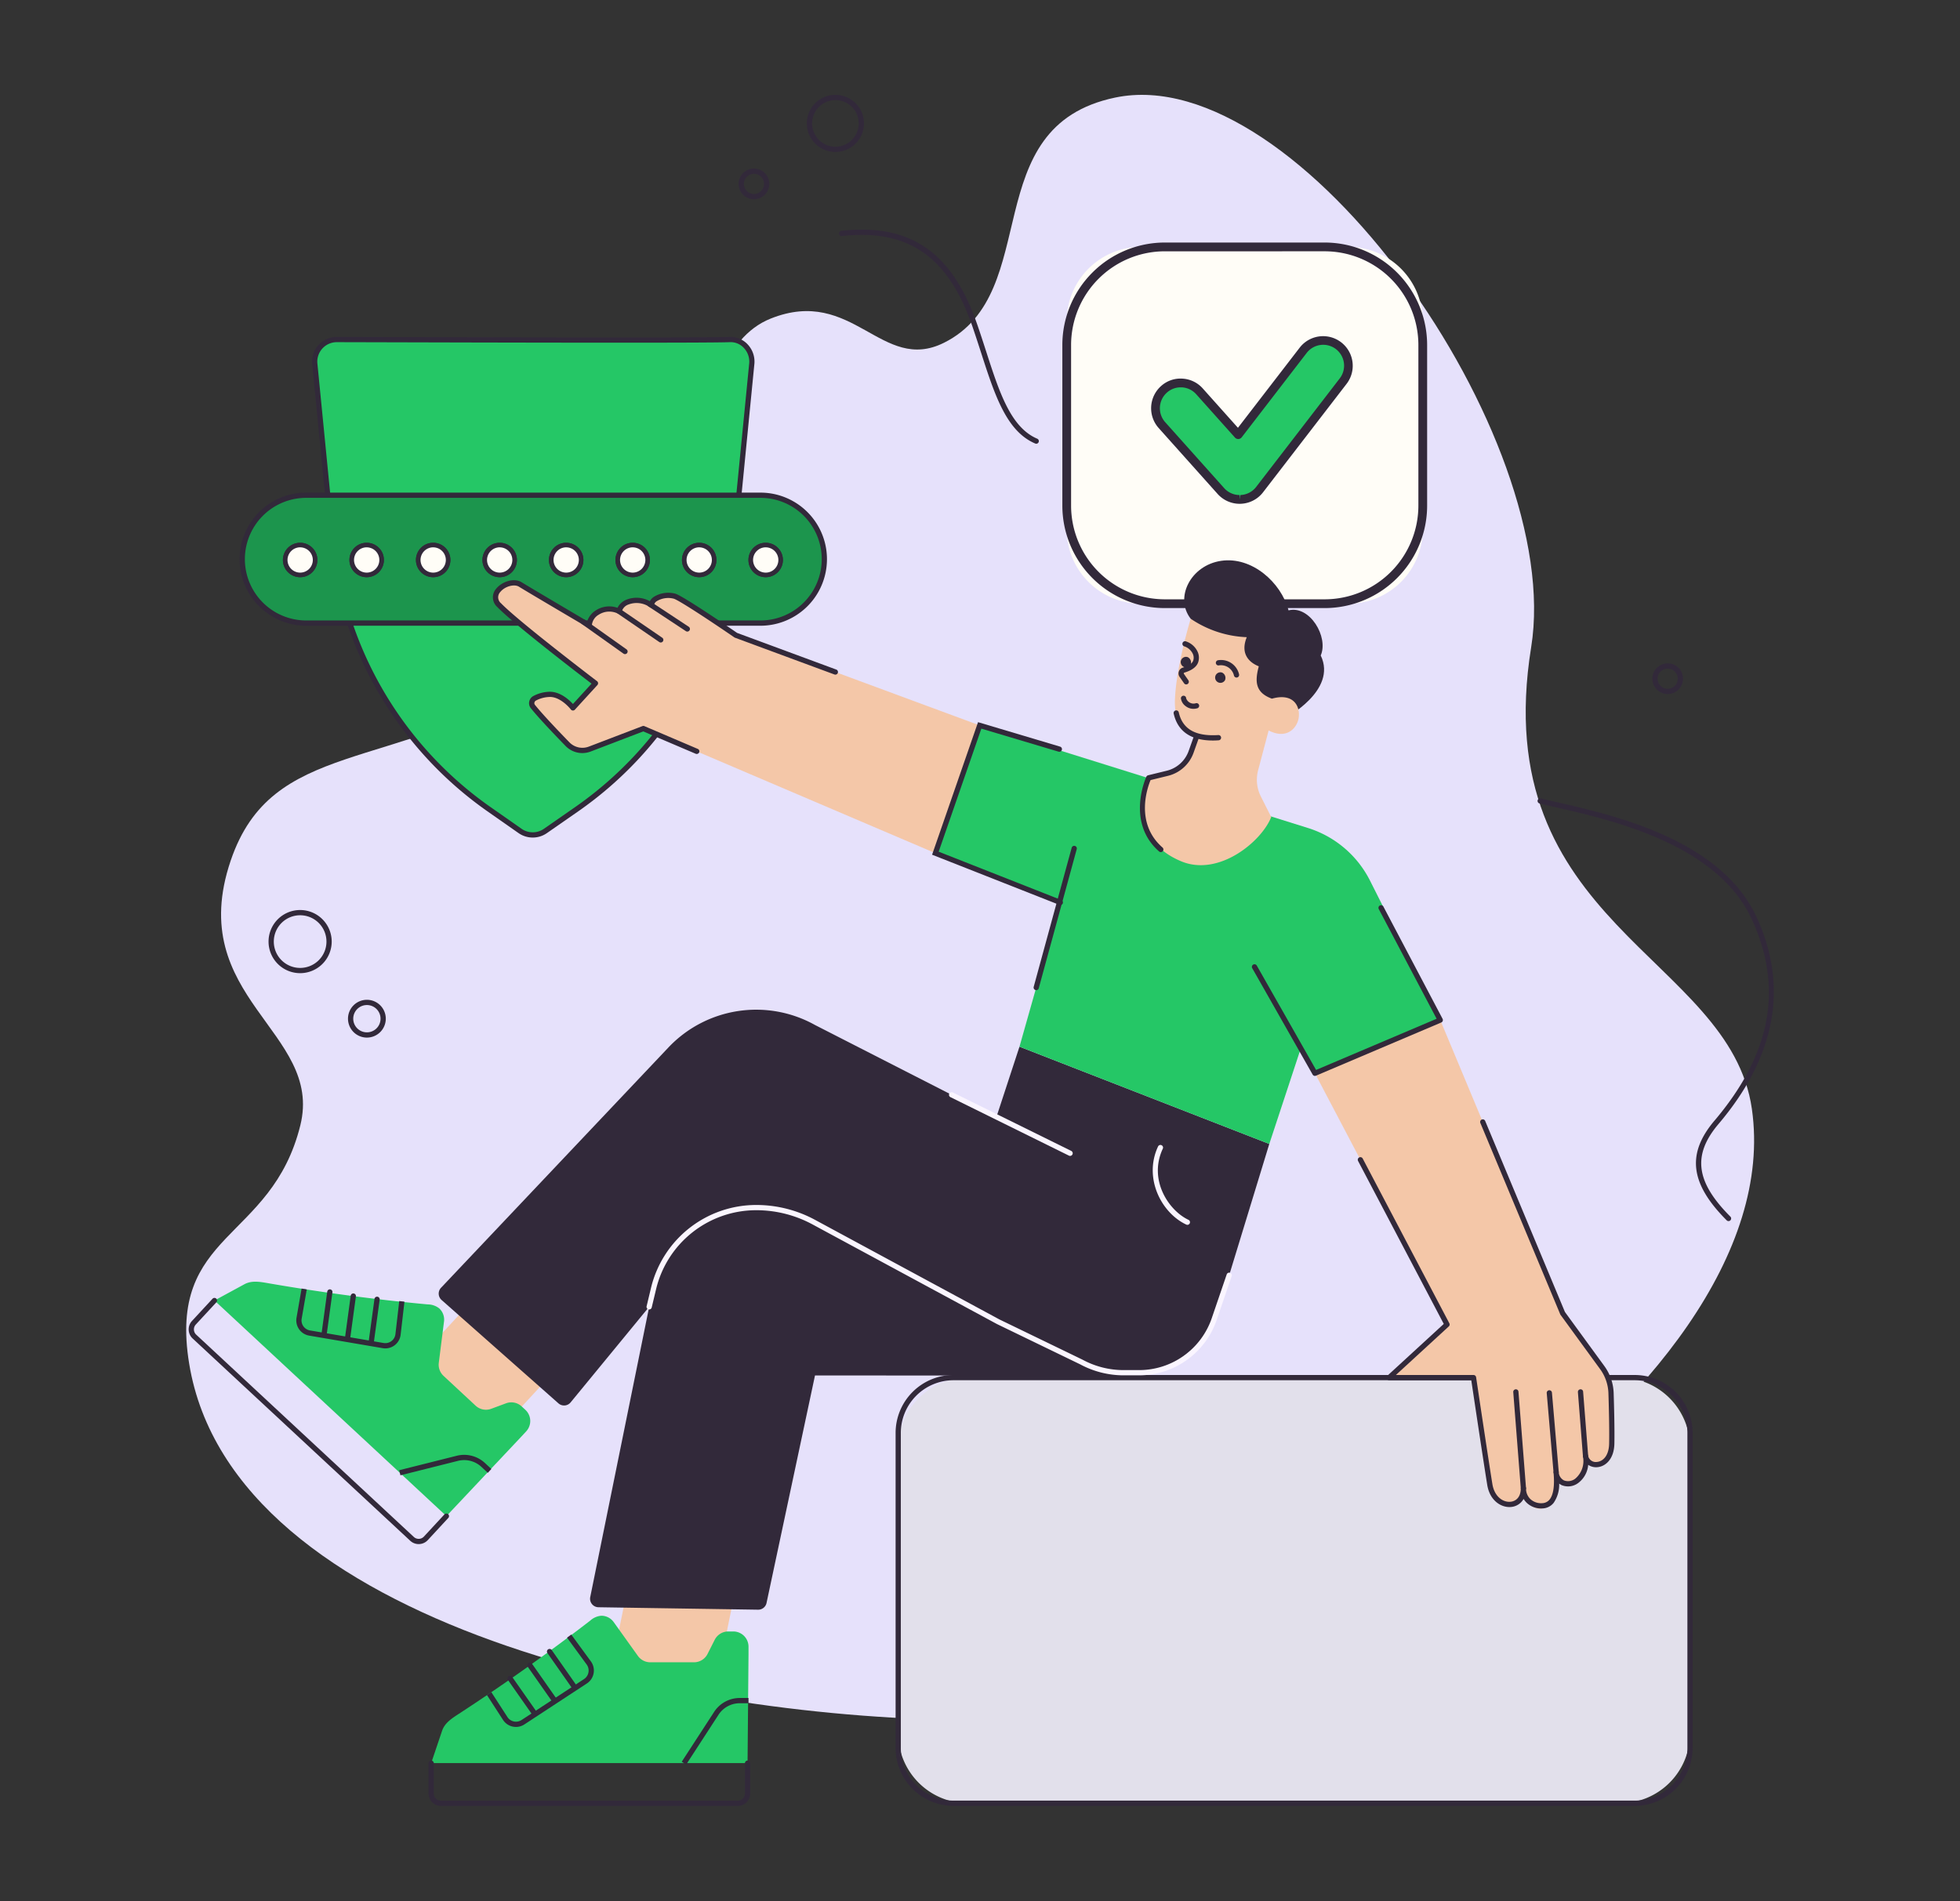 <svg xmlns="http://www.w3.org/2000/svg" xmlns:xlink="http://www.w3.org/1999/xlink" width="400" height="388" viewBox="0 0 400 388"><rect x="0" y="0" width="400" height="388" fill="#333333" stroke="none"/><defs><clipPath id="a"><rect width="400" height="388" transform="translate(1020 9267)" fill="#fff" stroke="#707070" stroke-width="1"/></clipPath></defs><g transform="translate(-1020 -9267)" clip-path="url(#a)"><g transform="translate(986.388 4717.417)"><path d="M405.028,4821.81c-4.459-31.319-54.174-37.613-45.045-94.277,6.87-42.642-47.378-120-84.9-112.164-28.507,5.952-14.454,39.814-34.924,50.038-12.744,6.366-18.552-11.627-35.354-4.94-19.775,7.87-11.586,52.835-46.084,73.629-31.728,19.125-55.7,12.158-64.14,37-9.537,28.085,18.967,34.847,14.209,54.04-5.9,23.815-27.149,21.589-22.679,48.694,8.866,53.749,102.475,72.706,160.64,72.706S413.333,4880.131,405.028,4821.81Z" transform="translate(-13.886 -45.872)" fill="#e6e1fb"/><g transform="translate(250.418 4599.084)"><path d="M15.156,0H57.5A15.157,15.157,0,0,1,72.66,15.157v42.5A15.157,15.157,0,0,1,57.5,72.818H15.156A15.156,15.156,0,0,1,0,57.662V15.156A15.156,15.156,0,0,1,15.156,0Z" transform="translate(0.891 0.895)" fill="#fffdf7"/><path d="M423.412,4703H390.735a20.93,20.93,0,0,1-20.883-20.93V4649.32a20.93,20.93,0,0,1,20.883-20.93h32.677a20.932,20.932,0,0,1,20.885,20.93v32.748A20.932,20.932,0,0,1,423.412,4703Zm-32.677-72.819a19.14,19.14,0,0,0-19.1,19.141v32.748a19.14,19.14,0,0,0,19.1,19.141h32.677a19.142,19.142,0,0,0,19.1-19.141V4649.32a19.141,19.141,0,0,0-19.1-19.141Z" transform="translate(-369.852 -4628.39)" fill="#32293a"/></g><path d="M330.38,4701.034c-3.334-4.28-.04-10.891,6.205-11.82s12.236,4.369,13.761,10.112c4.344-1.1,8.217,5.471,6.569,9.205,3.463,7.157-7.3,12.8-7.3,12.8s-10.341-1.366-10.406-1.631S330.38,4701.034,330.38,4701.034Z" transform="translate(-53.768 -25.163)" fill="#32293a"/><g transform="translate(82.541 4618.348)"><g transform="translate(14.758 0)"><path d="M193.792,4637.183l-3.713,37.783a75.89,75.89,0,0,1-31.976,52.983l-6.434,4.473a4.5,4.5,0,0,1-5.144-.008l-6.373-4.459a75.888,75.888,0,0,1-31.788-52.852l-3.729-37.92a4.51,4.51,0,0,1,4.468-5.069c4.554,0,74.334.243,80.219,0A4.458,4.458,0,0,1,193.792,4637.183Z" transform="translate(-104.065 -4631.576)" fill="#25c766"/><path d="M148.961,4733.616a5.033,5.033,0,0,1-2.885-.9l-6.372-4.46a76.541,76.541,0,0,1-32.012-53.223l-3.731-37.934a5.044,5.044,0,0,1,5-5.657c.813,0,3.7.008,7.93.019,20.182.054,67.443.181,72.268-.019a4.783,4.783,0,0,1,3.7,1.562,5.124,5.124,0,0,1,1.316,4.1l-3.71,37.775a76.52,76.52,0,0,1-32.2,53.372l-6.435,4.472A5.022,5.022,0,0,1,148.961,4733.616Zm-40-101.107a3.973,3.973,0,0,0-3.939,4.467l3.732,37.933a75.462,75.462,0,0,0,31.562,52.467l6.372,4.458a3.979,3.979,0,0,0,4.535.006l6.434-4.473a75.445,75.445,0,0,0,31.751-52.609l3.712-37.783a4.058,4.058,0,0,0-1.042-3.25,3.658,3.658,0,0,0-2.875-1.218c-4.848.2-52.127.073-72.314.019C112.66,4632.515,109.774,4632.508,108.962,4632.508Z" transform="translate(-103.923 -4631.435)" fill="#32293a"/></g><g transform="translate(0 31.781)"><rect width="118.743" height="26.095" rx="13.048" transform="translate(0.535 0.536)" fill="#1c954d"/><path d="M191.515,4698.8H98.81a13.584,13.584,0,0,1,0-27.168h92.7a13.584,13.584,0,0,1,0,27.168Zm-92.7-26.1a12.512,12.512,0,0,0,0,25.024h92.7a12.512,12.512,0,0,0,0-25.024Z" transform="translate(-85.256 -4671.633)" fill="#32293a"/></g><g transform="translate(8.829 42.016)"><g transform="translate(0.466 0.466)"><path d="M97.013,4688.216a3.041,3.041,0,1,1,3.041,3.048A3.044,3.044,0,0,1,97.013,4688.216Z" transform="translate(-97.013 -4685.169)" fill="#fffdf7"/><path d="M114.181,4688.216a3.041,3.041,0,1,1,3.041,3.048A3.044,3.044,0,0,1,114.181,4688.216Z" transform="translate(-100.608 -4685.169)" fill="#fffdf7"/><path d="M131.349,4688.216a3.041,3.041,0,1,1,3.041,3.048A3.044,3.044,0,0,1,131.349,4688.216Z" transform="translate(-104.203 -4685.169)" fill="#fffdf7"/><path d="M148.517,4688.216a3.041,3.041,0,1,1,3.041,3.048A3.044,3.044,0,0,1,148.517,4688.216Z" transform="translate(-107.798 -4685.169)" fill="#fffdf7"/><path d="M165.685,4688.216a3.041,3.041,0,1,1,3.041,3.048A3.045,3.045,0,0,1,165.685,4688.216Z" transform="translate(-111.393 -4685.169)" fill="#fffdf7"/><path d="M182.854,4688.216a3.041,3.041,0,1,1,3.041,3.048A3.043,3.043,0,0,1,182.854,4688.216Z" transform="translate(-114.988 -4685.169)" fill="#fffdf7"/><path d="M200.021,4688.216a3.041,3.041,0,1,1,3.041,3.048A3.045,3.045,0,0,1,200.021,4688.216Z" transform="translate(-118.583 -4685.169)" fill="#fffdf7"/><ellipse cx="3.041" cy="3.048" rx="3.041" ry="3.048" transform="translate(95.011 0)" fill="#fffdf7"/></g><path d="M97.013,4688.216a3.041,3.041,0,1,1,3.041,3.048A3.044,3.044,0,0,1,97.013,4688.216Z" transform="translate(-96.547 -4684.702)" fill="#fffdf7"/><path d="M99.93,4691.607a3.515,3.515,0,1,1,3.506-3.514A3.514,3.514,0,0,1,99.93,4691.607Zm0-6.1a2.582,2.582,0,1,0,2.576,2.583A2.582,2.582,0,0,0,99.93,4685.511Z" transform="translate(-96.424 -4684.578)" fill="#32293a"/><g transform="translate(13.575)"><path d="M114.181,4688.216a3.041,3.041,0,1,1,3.041,3.048A3.044,3.044,0,0,1,114.181,4688.216Z" transform="translate(-113.717 -4684.702)" fill="#fffdf7"/><path d="M117.1,4691.607a3.515,3.515,0,1,1,3.506-3.514A3.513,3.513,0,0,1,117.1,4691.607Zm0-6.1a2.582,2.582,0,1,0,2.577,2.583A2.582,2.582,0,0,0,117.1,4685.511Z" transform="translate(-113.594 -4684.578)" fill="#32293a"/></g><g transform="translate(27.147)"><path d="M131.349,4688.216a3.041,3.041,0,1,1,3.041,3.048A3.044,3.044,0,0,1,131.349,4688.216Z" transform="translate(-130.884 -4684.702)" fill="#fffdf7"/><path d="M134.267,4691.607a3.515,3.515,0,1,1,3.506-3.514A3.514,3.514,0,0,1,134.267,4691.607Zm0-6.1a2.582,2.582,0,1,0,2.577,2.583A2.582,2.582,0,0,0,134.267,4685.511Z" transform="translate(-130.761 -4684.578)" fill="#32293a"/></g><g transform="translate(40.72)"><path d="M148.517,4688.216a3.041,3.041,0,1,1,3.041,3.048A3.044,3.044,0,0,1,148.517,4688.216Z" transform="translate(-148.052 -4684.702)" fill="#fffdf7"/><path d="M151.435,4691.607a3.515,3.515,0,1,1,3.506-3.514A3.514,3.514,0,0,1,151.435,4691.607Zm0-6.1a2.582,2.582,0,1,0,2.576,2.583A2.582,2.582,0,0,0,151.435,4685.511Z" transform="translate(-147.929 -4684.578)" fill="#32293a"/></g><g transform="translate(54.293)"><path d="M165.685,4688.216a3.041,3.041,0,1,1,3.041,3.048A3.045,3.045,0,0,1,165.685,4688.216Z" transform="translate(-165.22 -4684.702)" fill="#fffdf7"/><path d="M168.6,4691.607a3.515,3.515,0,1,1,3.506-3.514A3.513,3.513,0,0,1,168.6,4691.607Zm0-6.1a2.582,2.582,0,1,0,2.577,2.583A2.582,2.582,0,0,0,168.6,4685.511Z" transform="translate(-165.097 -4684.578)" fill="#32293a"/></g><g transform="translate(67.866)"><path d="M182.854,4688.216a3.041,3.041,0,1,1,3.041,3.048A3.043,3.043,0,0,1,182.854,4688.216Z" transform="translate(-182.389 -4684.702)" fill="#fffdf7"/><path d="M185.771,4691.607a3.515,3.515,0,1,1,3.507-3.514A3.514,3.514,0,0,1,185.771,4691.607Zm0-6.1a2.582,2.582,0,1,0,2.577,2.583A2.582,2.582,0,0,0,185.771,4685.511Z" transform="translate(-182.266 -4684.578)" fill="#32293a"/></g><g transform="translate(81.439)"><path d="M200.021,4688.216a3.041,3.041,0,1,1,3.041,3.048A3.045,3.045,0,0,1,200.021,4688.216Z" transform="translate(-199.557 -4684.702)" fill="#fffdf7"/><path d="M202.939,4691.607a3.515,3.515,0,1,1,3.507-3.514A3.514,3.514,0,0,1,202.939,4691.607Zm0-6.1a2.582,2.582,0,1,0,2.577,2.583A2.581,2.581,0,0,0,202.939,4685.511Z" transform="translate(-199.434 -4684.578)" fill="#32293a"/></g><g transform="translate(95.011)"><ellipse cx="3.041" cy="3.048" rx="3.041" ry="3.048" transform="translate(0.466 0.467)" fill="#fffdf7"/><path d="M220.108,4691.607a3.515,3.515,0,1,1,3.5-3.514A3.514,3.514,0,0,1,220.108,4691.607Zm0-6.1a2.582,2.582,0,1,0,2.575,2.583A2.582,2.582,0,0,0,220.108,4685.511Z" transform="translate(-216.601 -4684.578)" fill="#32293a"/></g><path d="M97.013,4688.216a3.041,3.041,0,1,1,3.041,3.048A3.044,3.044,0,0,1,97.013,4688.216Z" transform="translate(-96.547 -4684.702)" fill="#fffdf7"/><path d="M99.93,4691.607a3.515,3.515,0,1,1,3.506-3.514A3.514,3.514,0,0,1,99.93,4691.607Zm0-6.1a2.582,2.582,0,1,0,2.576,2.583A2.582,2.582,0,0,0,99.93,4685.511Z" transform="translate(-96.424 -4684.578)" fill="#32293a"/><g transform="translate(13.575)"><path d="M114.181,4688.216a3.041,3.041,0,1,1,3.041,3.048A3.044,3.044,0,0,1,114.181,4688.216Z" transform="translate(-113.717 -4684.702)" fill="#fffdf7"/><path d="M117.1,4691.607a3.515,3.515,0,1,1,3.506-3.514A3.513,3.513,0,0,1,117.1,4691.607Zm0-6.1a2.582,2.582,0,1,0,2.577,2.583A2.582,2.582,0,0,0,117.1,4685.511Z" transform="translate(-113.594 -4684.578)" fill="#32293a"/></g><g transform="translate(27.147)"><path d="M131.349,4688.216a3.041,3.041,0,1,1,3.041,3.048A3.044,3.044,0,0,1,131.349,4688.216Z" transform="translate(-130.884 -4684.702)" fill="#fffdf7"/><path d="M134.267,4691.607a3.515,3.515,0,1,1,3.506-3.514A3.514,3.514,0,0,1,134.267,4691.607Zm0-6.1a2.582,2.582,0,1,0,2.577,2.583A2.582,2.582,0,0,0,134.267,4685.511Z" transform="translate(-130.761 -4684.578)" fill="#32293a"/></g><g transform="translate(40.72)"><path d="M148.517,4688.216a3.041,3.041,0,1,1,3.041,3.048A3.044,3.044,0,0,1,148.517,4688.216Z" transform="translate(-148.052 -4684.702)" fill="#fffdf7"/><path d="M151.435,4691.607a3.515,3.515,0,1,1,3.506-3.514A3.514,3.514,0,0,1,151.435,4691.607Zm0-6.1a2.582,2.582,0,1,0,2.576,2.583A2.582,2.582,0,0,0,151.435,4685.511Z" transform="translate(-147.929 -4684.578)" fill="#32293a"/></g><g transform="translate(54.293)"><path d="M165.685,4688.216a3.041,3.041,0,1,1,3.041,3.048A3.045,3.045,0,0,1,165.685,4688.216Z" transform="translate(-165.22 -4684.702)" fill="#fffdf7"/><path d="M168.6,4691.607a3.515,3.515,0,1,1,3.506-3.514A3.513,3.513,0,0,1,168.6,4691.607Zm0-6.1a2.582,2.582,0,1,0,2.577,2.583A2.582,2.582,0,0,0,168.6,4685.511Z" transform="translate(-165.097 -4684.578)" fill="#32293a"/></g><g transform="translate(67.866)"><path d="M182.854,4688.216a3.041,3.041,0,1,1,3.041,3.048A3.043,3.043,0,0,1,182.854,4688.216Z" transform="translate(-182.389 -4684.702)" fill="#fffdf7"/><path d="M185.771,4691.607a3.515,3.515,0,1,1,3.507-3.514A3.514,3.514,0,0,1,185.771,4691.607Zm0-6.1a2.582,2.582,0,1,0,2.577,2.583A2.582,2.582,0,0,0,185.771,4685.511Z" transform="translate(-182.266 -4684.578)" fill="#32293a"/></g><g transform="translate(81.439)"><path d="M200.021,4688.216a3.041,3.041,0,1,1,3.041,3.048A3.045,3.045,0,0,1,200.021,4688.216Z" transform="translate(-199.557 -4684.702)" fill="#fffdf7"/><path d="M202.939,4691.607a3.515,3.515,0,1,1,3.507-3.514A3.514,3.514,0,0,1,202.939,4691.607Zm0-6.1a2.582,2.582,0,1,0,2.577,2.583A2.581,2.581,0,0,0,202.939,4685.511Z" transform="translate(-199.434 -4684.578)" fill="#32293a"/></g><g transform="translate(95.011)"><ellipse cx="3.041" cy="3.048" rx="3.041" ry="3.048" transform="translate(0.466 0.467)" fill="#fffdf7"/><path d="M220.108,4691.607a3.515,3.515,0,1,1,3.5-3.514A3.514,3.514,0,0,1,220.108,4691.607Zm0-6.1a2.582,2.582,0,1,0,2.575,2.583A2.582,2.582,0,0,0,220.108,4685.511Z" transform="translate(-216.601 -4684.578)" fill="#32293a"/></g></g></g><g transform="translate(216.384 4830.223)"><path d="M14.268,0H147.325a14.269,14.269,0,0,1,14.269,14.269V72.6a14.269,14.269,0,0,1-14.269,14.269H14.269A14.269,14.269,0,0,1,0,72.6V14.268A14.268,14.268,0,0,1,14.268,0Z" transform="translate(0.535 0.535)" fill="#e2e0eb"/><path d="M405.411,4987.372H266.354a11.829,11.829,0,0,1-11.8-11.829v-64.286a11.83,11.83,0,0,1,11.8-11.828H405.411a11.829,11.829,0,0,1,11.8,11.828v64.286A11.829,11.829,0,0,1,405.411,4987.372ZM266.354,4900.5a10.758,10.758,0,0,0-10.734,10.757v64.286a10.758,10.758,0,0,0,10.734,10.758H405.411a10.758,10.758,0,0,0,10.734-10.758v-64.286a10.758,10.758,0,0,0-10.734-10.757Z" transform="translate(-254.55 -4899.428)" fill="#32293a"/></g><g transform="translate(72.119 4811.178)"><path d="M129.747,4893.334l16.184,15.045,12.853-13.886L142.6,4879.448Z" transform="translate(-84.15 -4876.199)" fill="#f4c7a8"/><path d="M141.279,4907.042l1.067-1.152a3.112,3.112,0,0,0-.164-4.393l-.756-.7a3.1,3.1,0,0,0-3.185-.638l-3.034,1.124a3.1,3.1,0,0,1-3.184-.637l-6.544-6.084a3.111,3.111,0,0,1-.968-2.669l1.065-8.427a3.112,3.112,0,0,0-.968-2.669h0a3.812,3.812,0,0,0-2.351-.82c-10.761-.992-21.967-2.492-32.506-4.317-1.7-.294-3.4-.622-4.918.205l-6.1,3.313,47.336,44.006Z" transform="translate(-73.468 -4875.338)" fill="#25c766"/><g transform="translate(0 3.303)"><path d="M119.01,4929.771a2.518,2.518,0,0,1-1.72-.675l-44.409-41.287a2.542,2.542,0,0,1-.134-3.582l4.2-4.54a.535.535,0,0,1,.783.729l-4.2,4.539a1.468,1.468,0,0,0,.078,2.07l44.408,41.286a1.462,1.462,0,0,0,2.067-.077l4.2-4.539a.535.535,0,0,1,.783.729l-4.2,4.539A2.523,2.523,0,0,1,119.01,4929.771Z" transform="translate(-72.073 -4879.516)" fill="#32293a"/></g><g transform="translate(42.958 35.345)"><path d="M126.669,4924.22l-.259-1.038,11.736-2.947a6.233,6.233,0,0,1,5.779,1.487l1.3,1.206-.726.785-1.3-1.206a5.174,5.174,0,0,0-4.794-1.233Z" transform="translate(-126.41 -4920.046)" fill="#32293a"/></g><g transform="translate(21.96 1.399)"><path d="M118.026,4889.325a3.2,3.2,0,0,1-.538-.046l-15.021-2.564a3.152,3.152,0,0,1-2.57-3.651l1.037-5.957,1.052.184-1.037,5.957a2.079,2.079,0,0,0,1.7,2.411l15.021,2.564a2.077,2.077,0,0,0,2.412-1.813l.78-6.746,1.062.124-.78,6.746a3.15,3.15,0,0,1-3.117,2.792Z" transform="translate(-99.849 -4877.107)" fill="#32293a"/></g><g transform="translate(36.732 3.076)"><path d="M120.387,4879.905l-1.176,8.631Z" transform="translate(-118.676 -4879.37)" fill="#ffcc38"/><path d="M119.07,4888.932a.607.607,0,0,1-.073,0,.537.537,0,0,1-.458-.6l1.176-8.63a.535.535,0,1,1,1.059.145l-1.176,8.631A.536.536,0,0,1,119.07,4888.932Z" transform="translate(-118.535 -4879.229)" fill="#32293a"/></g><g transform="translate(31.884 2.418)"><path d="M114.254,4879.075l-1.176,8.631Z" transform="translate(-112.543 -4878.539)" fill="#ffcc38"/><path d="M112.938,4888.1a.541.541,0,0,1-.074-.005.534.534,0,0,1-.458-.6l1.175-8.631a.535.535,0,1,1,1.059.145l-1.175,8.631A.535.535,0,0,1,112.938,4888.1Z" transform="translate(-112.402 -4878.396)" fill="#32293a"/></g><g transform="translate(27.096 1.584)"><path d="M108.2,4878.02l-1.176,8.631Z" transform="translate(-106.487 -4877.484)" fill="#ffcc38"/><path d="M106.881,4887.045a.607.607,0,0,1-.073-.005.536.536,0,0,1-.458-.6l1.176-8.63a.535.535,0,1,1,1.059.145l-1.176,8.63A.537.537,0,0,1,106.881,4887.045Z" transform="translate(-106.346 -4877.342)" fill="#32293a"/></g></g><g transform="translate(121.071 4872.769)"><path d="M180.7,4972.182h22.075l3.883-18.939H184.585Z" transform="translate(-143.772 -4953.242)" fill="#f4c7a8"/><path d="M199.431,4969.47V4967.9a3.106,3.106,0,0,0-3.1-3.109H195.3a3.1,3.1,0,0,0-2.766,1.7l-1.463,2.891a3.1,3.1,0,0,1-2.767,1.7h-8.925a3.1,3.1,0,0,1-2.521-1.3l-4.937-6.9a3.1,3.1,0,0,0-2.521-1.3h0a3.815,3.815,0,0,0-2.28,1c-8.562,6.607-17.8,13.146-26.761,18.99-1.449.946-2.913,1.861-3.467,3.5l-2.222,6.586h64.566Z" transform="translate(-134.133 -4954.99)" fill="#25c766"/><g transform="translate(0 36.144)"><path d="M197.1,5008.221H136.521a2.535,2.535,0,0,1-2.53-2.534V4999.5a.535.535,0,1,1,1.07,0v6.191a1.463,1.463,0,0,0,1.46,1.463H197.1a1.464,1.464,0,0,0,1.461-1.463V4999.5a.534.534,0,1,1,1.069,0v6.191A2.535,2.535,0,0,1,197.1,5008.221Z" transform="translate(-133.991 -4998.959)" fill="#32293a"/></g><g transform="translate(51.677 23.379)"><path d="M200.251,4996.407l-.9-.585,6.6-10.159a6.238,6.238,0,0,1,5.246-2.849h1.771v1.071h-1.771a5.173,5.173,0,0,0-4.351,2.364Z" transform="translate(-199.355 -4982.814)" fill="#32293a"/></g><g transform="translate(11.914 10.433)"><path d="M154.989,4985.293a3.218,3.218,0,0,1-.659-.069,3.128,3.128,0,0,1-1.988-1.371l-3.28-5.074.9-.583,3.281,5.075a2.076,2.076,0,0,0,2.883.61l12.751-8.357a2.087,2.087,0,0,0,.538-2.974l-4.006-5.478.863-.634,4.007,5.479a3.158,3.158,0,0,1-.817,4.5l-12.751,8.359A3.125,3.125,0,0,1,154.989,4985.293Z" transform="translate(-149.061 -4966.439)" fill="#32293a"/></g><g transform="translate(24.168 13.366)"><path d="M165.237,4970.826l4.995,7.129Z" transform="translate(-164.702 -4970.291)" fill="#ffcc38"/><path d="M170.091,4978.349a.536.536,0,0,1-.438-.229l-5-7.129a.535.535,0,0,1,.875-.616l5,7.13a.535.535,0,0,1-.437.843Z" transform="translate(-164.56 -4970.149)" fill="#32293a"/></g><g transform="translate(20.168 16.189)"><path d="M160.177,4974.4l4.995,7.128Z" transform="translate(-159.643 -4973.862)" fill="#ffcc38"/><path d="M165.03,4981.92a.533.533,0,0,1-.436-.229l-5-7.13a.535.535,0,1,1,.874-.616l4.995,7.13a.536.536,0,0,1-.438.844Z" transform="translate(-159.501 -4973.72)" fill="#32293a"/></g><g transform="translate(16.092 18.841)"><path d="M155.021,4977.75l4.995,7.128Z" transform="translate(-154.487 -4977.215)" fill="#ffcc38"/><path d="M159.874,4985.272a.533.533,0,0,1-.437-.228l-4.995-7.129a.535.535,0,0,1,.874-.615l4.995,7.129a.535.535,0,0,1-.437.843Z" transform="translate(-154.345 -4977.074)" fill="#32293a"/></g></g><path d="M255.138,4812.672l-4.745,14.473-37.019-18.919a24.646,24.646,0,0,0-29.886,4.612l-46.4,49.038a1.738,1.738,0,0,0,.111,2.494l23.855,21.1a1.727,1.727,0,0,0,2.481-.2l16.036-19.521L167.54,4925a1.734,1.734,0,0,0,1.669,2.082l32.588.5a1.732,1.732,0,0,0,1.72-1.373l9.889-46.431,63.23.011a20.427,20.427,0,0,0,18.983-12.914l10.5-34.353Z" transform="translate(-13.469 -49.456)" fill="#32293a"/><path d="M362.8,4818.661l26.958,51.273-11.8,10.841h17.213s2.49,16.7,3.326,21.826,6.853,5.41,6.857.777c0,2.526,2.1,4.638,3.949,4.069,1.444-.445,2.732-2.536,2.729-7.36-.154,3.415,6.7,2.732,6.006-3.276.454,2.606,5.238,2.594,5.345-2.562.062-2.941-.051-7.392-.145-10.3a9.376,9.376,0,0,0-1.8-5.227l-8.082-11.091L388.376,4807.8Z" transform="translate(-60.833 -50.018)" fill="#f4c7a8"/><g transform="translate(310.71 4778.06)"><path d="M411.27,4912.853a4.239,4.239,0,0,1-2.869-1.093,3.837,3.837,0,0,1-.7-.858,3.243,3.243,0,0,1-2.6,1.653c-2.01.16-4.3-1.33-4.819-4.495-.749-4.6-2.852-18.659-3.259-21.377H380.269a.535.535,0,0,1-.362-.93l11.5-10.563-17.485-33.256a.534.534,0,1,1,.944-.5l17.677,33.62a.536.536,0,0,1-.11.646l-10.792,9.912h15.839a.536.536,0,0,1,.529.456c.025.167,2.5,16.756,3.324,21.819.413,2.524,2.131,3.735,3.68,3.6,1.021-.083,2.115-.845,2.116-2.738a.535.535,0,0,1,.534-.535h0a.535.535,0,0,1,.534.535,2.927,2.927,0,0,0,.923,2.223,3.24,3.24,0,0,0,2.443.8,1.988,1.988,0,0,0,1.429-.727c.789-.951,1.071-2.863.816-5.533a.536.536,0,0,1,.478-.583.553.553,0,0,1,.585.475,2,2,0,0,0,1.09,1.732,2.376,2.376,0,0,0,2.324-.4,4.7,4.7,0,0,0,1.53-4.486.534.534,0,0,1,1.057-.154,1.585,1.585,0,0,0,1.785,1.263c1.119-.086,2.445-1.117,2.5-3.744.064-3.048-.063-7.741-.145-10.267a8.807,8.807,0,0,0-1.693-4.928l-8.083-11.09a.487.487,0,0,1-.061-.11l-16.289-39.022a.534.534,0,1,1,.984-.412l16.265,38.963,8.046,11.04a9.875,9.875,0,0,1,1.9,5.526c.081,2.536.209,7.251.146,10.324-.066,3.13-1.8,4.66-3.489,4.788a2.821,2.821,0,0,1-1.853-.479,5.15,5.15,0,0,1-1.965,3.651,3.436,3.436,0,0,1-3.386.521,2.8,2.8,0,0,1-.573-.339,6.475,6.475,0,0,1-1.146,3.952,3.05,3.05,0,0,1-2.158,1.109C411.528,4912.847,411.4,4912.853,411.27,4912.853Z" transform="translate(-373.86 -4833.449)" fill="#32293a"/></g><path d="M250.1,4724.021l-49.762-18.4s-10.805-7.425-12.5-7.965-4.661.2-4.731,1.823c-3.143-2.029-6.313-.55-6.593,1.262-3.089-1.483-6.129.8-6.1,2.864,0,0-11.939-7.027-14.076-8.348s-6.861,1.586-4.307,4.223c3.682,3.8,19.649,15.947,19.649,15.947l-4.594,5.027s-2.26-2.927-4.931-2.759a6.84,6.84,0,0,0-2.894.8,1.116,1.116,0,0,0-.352,1.674c1.609,2.012,4.936,5.493,7.07,7.684a4.224,4.224,0,0,0,4.54,1l10.936-4.183,59.6,25.435Z" transform="translate(-16.542 -26.382)" fill="#f4c7a8"/><g transform="translate(134.208 4668.005)"><path d="M192.2,4729.712a.515.515,0,0,1-.209-.044l-10.7-4.563-10.733,4.106a4.758,4.758,0,0,1-5.114-1.124c-2.369-2.433-5.525-5.749-7.105-7.724a1.632,1.632,0,0,1-.326-1.338,1.673,1.673,0,0,1,.837-1.14,7.388,7.388,0,0,1,3.117-.867c2.256-.141,4.164,1.611,4.975,2.489l3.794-4.151c-2.706-2.066-15.885-12.179-19.242-15.645a2.642,2.642,0,0,1-.226-3.728c1.146-1.43,3.611-2.3,5.2-1.323,1.814,1.121,10.831,6.436,13.39,7.943a4.173,4.173,0,0,1,1.786-2.224,5.028,5.028,0,0,1,4.387-.5,3.452,3.452,0,0,1,1.76-1.634,5.591,5.591,0,0,1,4.844.283,2.482,2.482,0,0,1,.806-.883,5.589,5.589,0,0,1,4.411-.646c1.7.542,11.242,7.074,12.587,8l20.261,7.49a.536.536,0,0,1-.369,1.005l-20.325-7.514a.527.527,0,0,1-.117-.06c-4.317-2.967-11.172-7.519-12.361-7.9a4.534,4.534,0,0,0-3.475.5,1.116,1.116,0,0,0-.56.833.533.533,0,0,1-.822.428,4.7,4.7,0,0,0-4.442-.562,2.144,2.144,0,0,0-1.335,1.456.535.535,0,0,1-.759.4,3.958,3.958,0,0,0-3.917.2,2.787,2.787,0,0,0-1.42,2.175.535.535,0,0,1-.8.469c-.12-.071-11.969-7.045-14.087-8.354-.976-.6-2.891-.055-3.8,1.083a1.574,1.574,0,0,0,.159,2.311c3.612,3.729,19.429,15.771,19.589,15.894a.534.534,0,0,1,.209.378.543.543,0,0,1-.138.41l-4.594,5.027a.535.535,0,0,1-.817-.034c-.021-.028-2.112-2.717-4.475-2.554a6.311,6.311,0,0,0-2.67.737.607.607,0,0,0-.3.411.555.555,0,0,0,.112.46c1.635,2.042,5.11,5.666,7.036,7.645a3.694,3.694,0,0,0,3.967.871l10.935-4.182a.535.535,0,0,1,.4.007l10.894,4.649a.536.536,0,0,1-.209,1.028Z" transform="translate(-150.608 -4694.244)" fill="#32293a"/></g><path d="M339.442,4797.521l-6.473,19.636L281.987,4797.3l8.338-29.444-25.5-10.048,9.044-26.084,66.99,20.941a21.306,21.306,0,0,1,12.672,10.759l14.326,28.444-25.579,10.858Z" transform="translate(-40.318 -34.088)" fill="#25c766"/><path d="M344.6,4744.664c-1.953,5-10.724,12.278-18.434,9.012s-8.978-9.638-6.564-17.011l3.824-1a7.548,7.548,0,0,0,5.355-5.255l.712-2.522s-4.8-.211-4.543-7.14,3.219-16.554,3.219-16.554a21.916,21.916,0,0,0,11.442,3.764c-1.566,3.854,1.127,5.427,2.452,5.943-.784,2.97-.826,5.33,2.678,6.606,4.461-1.259,5.844,1.615,5.451,3.984-.315,1.9-2.315,4.454-6.118,2.506l-2.15,8.126a7.575,7.575,0,0,0,.558,5.341Z" transform="translate(-51.556 -28.323)" fill="#f4c7a8"/><g transform="translate(244.553 4722.24)"><path d="M290.714,4792.281a.543.543,0,0,1-.141-.02.536.536,0,0,1-.375-.658l7.745-28.366a.535.535,0,1,1,1.031.283l-7.745,28.366A.535.535,0,0,1,290.714,4792.281Z" transform="translate(-290.18 -4762.843)" fill="#32293a"/></g><g transform="translate(289.099 4734.342)"><path d="M359.389,4812.987a.536.536,0,0,1-.465-.271L346.594,4791a.535.535,0,1,1,.93-.53l12.1,21.3,24.6-10.446-11.805-22.391a.534.534,0,1,1,.944-.5l12.078,22.907a.534.534,0,0,1-.264.743l-25.579,10.86A.556.556,0,0,1,359.389,4812.987Z" transform="translate(-346.524 -4778.15)" fill="#32293a"/></g><g transform="translate(223.838 4696.979)"><path d="M290.147,4768.219a.54.54,0,0,1-.2-.037l-25.973-10.236,9.379-27.053,16.743,4.994a.536.536,0,0,1-.305,1.028l-15.763-4.7-8.708,25.115,25.019,9.86a.536.536,0,0,1-.2,1.034Z" transform="translate(-263.978 -4730.893)" fill="#32293a"/></g><g transform="translate(165.682 4672.36)"><path d="M198.617,4705.881a.538.538,0,0,1-.294-.088l-7.664-5.059a.535.535,0,0,1,.589-.894l7.663,5.058a.536.536,0,0,1-.294.983Z" transform="translate(-190.419 -4699.752)" fill="#32293a"/></g><g transform="translate(159.432 4673.827)"><path d="M191.544,4708.5a.533.533,0,0,1-.3-.094l-8.5-5.819a.535.535,0,0,1,.6-.884l8.5,5.82a.536.536,0,0,1-.3.977Z" transform="translate(-182.514 -4701.608)" fill="#32293a"/></g><g transform="translate(152.139 4675.99)"><path d="M182.314,4711.445a.539.539,0,0,1-.309-.1l-8.492-6.032a.535.535,0,0,1,.617-.875l8.492,6.032a.536.536,0,0,1-.308.973Z" transform="translate(-173.288 -4704.342)" fill="#32293a"/></g><g transform="translate(165.565 4795.521)"><path d="M290.8,4890.306h-3.186a18.675,18.675,0,0,1-8.841-2.236l-17-8.233-37.65-20.34a24.134,24.134,0,0,0-11.364-2.892h-.065a21.013,21.013,0,0,0-20.5,16.2l-.87,3.635a.535.535,0,1,1-1.04-.25l.87-3.634a22.082,22.082,0,0,1,21.538-17.019h.067a25.216,25.216,0,0,1,11.868,3.02l37.629,20.329,17,8.233a17.613,17.613,0,0,0,8.355,2.119H290.8a15.67,15.67,0,0,0,14.821-10.614l3.037-8.891a.535.535,0,1,1,1.011.347l-3.037,8.891A16.736,16.736,0,0,1,290.8,4890.306Z" transform="translate(-190.271 -4855.535)" fill="#faf5ff"/></g><g transform="translate(268.862 4783.291)"><path d="M328,4856.347a.515.515,0,0,1-.226-.052c-5.121-2.4-8.749-9.528-5.766-15.922a.535.535,0,1,1,.968.454c-2.967,6.361,1.22,12.611,5.25,14.5a.536.536,0,0,1-.226,1.021Z" transform="translate(-320.928 -4840.064)" fill="#faf5ff"/></g><g transform="translate(355.633 4833.145)"><path d="M432.247,4917.307a.534.534,0,0,1-.532-.494l-1.032-13.111a.535.535,0,0,1,.49-.576.515.515,0,0,1,.574.492l1.032,13.111a.534.534,0,0,1-.49.576Z" transform="translate(-430.682 -4903.124)" fill="#32293a"/></g><g transform="translate(349.269 4833.344)"><path d="M424.555,4920.636a.534.534,0,0,1-.531-.491l-1.39-16.189a.534.534,0,1,1,1.064-.091l1.39,16.19a.535.535,0,0,1-.486.579Z" transform="translate(-422.631 -4903.375)" fill="#32293a"/></g><g transform="translate(342.437 4833.145)"><path d="M416.069,4923.874a.533.533,0,0,1-.532-.493l-1.544-19.679a.535.535,0,0,1,.49-.576.524.524,0,0,1,.574.492L416.6,4923.3a.534.534,0,0,1-.49.576Z" transform="translate(-413.991 -4903.124)" fill="#32293a"/></g><g transform="translate(273.125 4694.572)"><path d="M334.36,4734c-4.5,0-7.2-1.846-8.027-5.5a.537.537,0,0,1,.4-.641.529.529,0,0,1,.639.4c.772,3.41,3.4,4.921,8.069,4.627a.535.535,0,0,1,.067,1.069C335.116,4733.986,334.731,4734,334.36,4734Z" transform="translate(-326.32 -4727.846)" fill="#32293a"/></g><g transform="translate(266.251 4699.399)"><path d="M321.887,4758.055a.535.535,0,0,1-.351-.133c-6.83-5.973-2.646-15.163-2.6-15.254a.532.532,0,0,1,.357-.292l3.8-.929a6.336,6.336,0,0,0,4.48-4.048l1.1-3.09a.534.534,0,1,1,1.006.359l-1.1,3.09a7.4,7.4,0,0,1-5.235,4.729l-3.546.866c-.594,1.418-3.281,8.762,2.437,13.763a.536.536,0,0,1-.351.939Z" transform="translate(-317.626 -4733.953)" fill="#32293a"/></g><g transform="translate(274.13 4680.461)"><path d="M329.16,4718.812a.534.534,0,0,1-.438-.229l-.906-1.3a1.25,1.25,0,0,1-.155-1.125,1.212,1.212,0,0,1,.807-.774c.676-.2,1.851-.654,2.121-1.436a1.9,1.9,0,0,0-.142-1.495,2.92,2.92,0,0,0-1.683-1.408.536.536,0,0,1,.305-1.028,4,4,0,0,1,2.328,1.946,2.927,2.927,0,0,1,.2,2.333c-.4,1.175-1.761,1.8-2.828,2.113a.15.15,0,0,0-.1.1.178.178,0,0,0,.022.157l.907,1.3a.537.537,0,0,1-.132.745A.529.529,0,0,1,329.16,4718.812Z" transform="translate(-327.592 -4709.999)" fill="#32293a"/></g><g transform="translate(281.749 4684.265)"><path d="M341.441,4718.417a.536.536,0,0,1-.518-.4,2.716,2.716,0,0,0-3.048-2.083.535.535,0,1,1-.225-1.046,3.772,3.772,0,0,1,4.309,2.864.535.535,0,0,1-.518.668Z" transform="translate(-337.228 -4714.81)" fill="#32293a"/></g><path d="M330.139,4715.657a1.077,1.077,0,1,1-.6-1.575A1.205,1.205,0,0,1,330.139,4715.657Z" transform="translate(-53.559 -30.384)" fill="#32293a"/><path d="M339.025,4719.647a1.077,1.077,0,1,1-.6-1.574A1.2,1.2,0,0,1,339.025,4719.647Z" transform="translate(-55.42 -31.22)" fill="#32293a"/><g transform="translate(268.538 4618.188)"><path d="M401.427,4675.97a5.148,5.148,0,0,1-3.833-1.717L385.563,4660.8a5.152,5.152,0,1,1,7.666-6.886l7.9,8.837,13.251-17.208a5.151,5.151,0,1,1,8.15,6.3l-17.03,22.116a5.158,5.158,0,0,1-3.886,2C401.552,4675.968,401.489,4675.97,401.427,4675.97Z" transform="translate(-383.359 -4642.64)" fill="#25c766"/><path d="M401.643,4677.08a6.038,6.038,0,0,1-4.5-2.013l-12.032-13.454a6.069,6.069,0,0,1,.467-8.545,5.908,5.908,0,0,1,4.364-1.537,5.991,5.991,0,0,1,4.165,2l7.184,8.035,12.6-16.356a6.044,6.044,0,0,1,9.561,7.4l-17.031,22.113a6.014,6.014,0,0,1-4.559,2.351Zm-12.034-23.771a4.215,4.215,0,0,0-2.835,1.089,4.275,4.275,0,0,0-.331,6.021l12.032,13.454a4.254,4.254,0,0,0,3.169,1.419v.895l.146-.9a4.248,4.248,0,0,0,3.221-1.656l17.031-22.115a4.259,4.259,0,1,0-6.737-5.212l-13.251,17.208a.9.9,0,0,1-.675.348.921.921,0,0,1-.7-.3l-7.9-8.837a4.231,4.231,0,0,0-2.935-1.412C389.767,4653.312,389.686,4653.31,389.608,4653.31Z" transform="translate(-383.575 -4642.857)" fill="#32293a"/></g><g transform="translate(274.616 4691.58)"><path d="M330.765,4726.74a2.58,2.58,0,0,1-1.593-.549,2.317,2.317,0,0,1-.966-1.6.536.536,0,0,1,.534-.526h.01a.533.533,0,0,1,.525.534,1.585,1.585,0,0,0,.639.811,1.539,1.539,0,0,0,1.335.19.535.535,0,0,1,.291,1.03A2.835,2.835,0,0,1,330.765,4726.74Z" transform="translate(-328.206 -4724.063)" fill="#32293a"/></g><g transform="translate(347.401 4712.516)"><path d="M459.242,4836.839a.528.528,0,0,1-.377-.157c-7.479-7.494-8.221-13.583-2.479-20.358,11.581-13.669,14.064-27.117,7.591-41.113-7.076-15.3-28.4-20.18-39.85-22.8-1.3-.3-2.467-.564-3.453-.81a.536.536,0,0,1-.387-.65.53.53,0,0,1,.647-.39c.979.246,2.135.51,3.43.807,11.633,2.662,33.286,7.619,40.583,23.394,6.573,14.214,3.967,28.431-7.747,42.258-5.363,6.331-4.663,11.809,2.42,18.907a.538.538,0,0,1,0,.758A.532.532,0,0,1,459.242,4836.839Z" transform="translate(-420.27 -4750.543)" fill="#32293a"/></g><g transform="translate(204.847 4596.448)"><path d="M280.2,4647.435a.528.528,0,0,1-.209-.043c-5.869-2.495-8.255-9.887-11.018-18.448-.578-1.786-1.175-3.635-1.825-5.518-4.922-14.213-13.116-19.883-26.6-18.383a.535.535,0,0,1-.118-1.064c14.048-1.563,22.609,4.323,27.722,19.1.655,1.889,1.254,3.745,1.833,5.539,2.683,8.31,5,15.487,10.419,17.791a.536.536,0,0,1-.209,1.029Z" transform="translate(-239.957 -4603.733)" fill="#32293a"/></g><g transform="translate(104.647 4753.644)"><path d="M117.066,4810.277a3.856,3.856,0,1,1,3.848-3.856A3.856,3.856,0,0,1,117.066,4810.277Zm0-6.641a2.785,2.785,0,1,0,2.778,2.785A2.785,2.785,0,0,0,117.066,4803.636Z" transform="translate(-113.217 -4802.564)" fill="#32293a"/></g><g transform="translate(370.839 4684.978)"><path d="M453.039,4721.971a3.129,3.129,0,1,1,3.122-3.13A3.13,3.13,0,0,1,453.039,4721.971Zm0-5.187a2.058,2.058,0,1,0,2.052,2.058A2.058,2.058,0,0,0,453.039,4716.784Z" transform="translate(-449.915 -4715.712)" fill="#32293a"/></g><g transform="translate(184.363 4583.99)"><path d="M217.171,4594.234a3.129,3.129,0,1,1,3.122-3.129A3.13,3.13,0,0,1,217.171,4594.234Zm0-5.187a2.058,2.058,0,1,0,2.052,2.058A2.059,2.059,0,0,0,217.171,4589.047Z" transform="translate(-214.047 -4587.976)" fill="#32293a"/></g><g transform="translate(198.299 4568.943)"><path d="M237.491,4580.6a5.829,5.829,0,1,1,5.816-5.829A5.83,5.83,0,0,1,237.491,4580.6Zm0-10.586a4.757,4.757,0,1,0,4.747,4.757A4.758,4.758,0,0,0,237.491,4570.014Z" transform="translate(-231.675 -4568.943)" fill="#32293a"/></g><g transform="translate(88.448 4735.322)"><path d="M99.158,4792.277a6.444,6.444,0,1,1,6.428-6.444A6.445,6.445,0,0,1,99.158,4792.277Zm0-11.817a5.373,5.373,0,1,0,5.359,5.373A5.373,5.373,0,0,0,99.158,4780.46Z" transform="translate(-92.728 -4779.39)" fill="#32293a"/></g><g transform="translate(227.271 4772.492)"><path d="M293.045,4839.421a.536.536,0,0,1-.236-.056l-24.191-11.943a.536.536,0,0,1,.474-.961l24.191,11.943a.536.536,0,0,1-.237,1.016Z" transform="translate(-268.32 -4826.407)" fill="#faf5ff"/></g></g></g></svg>